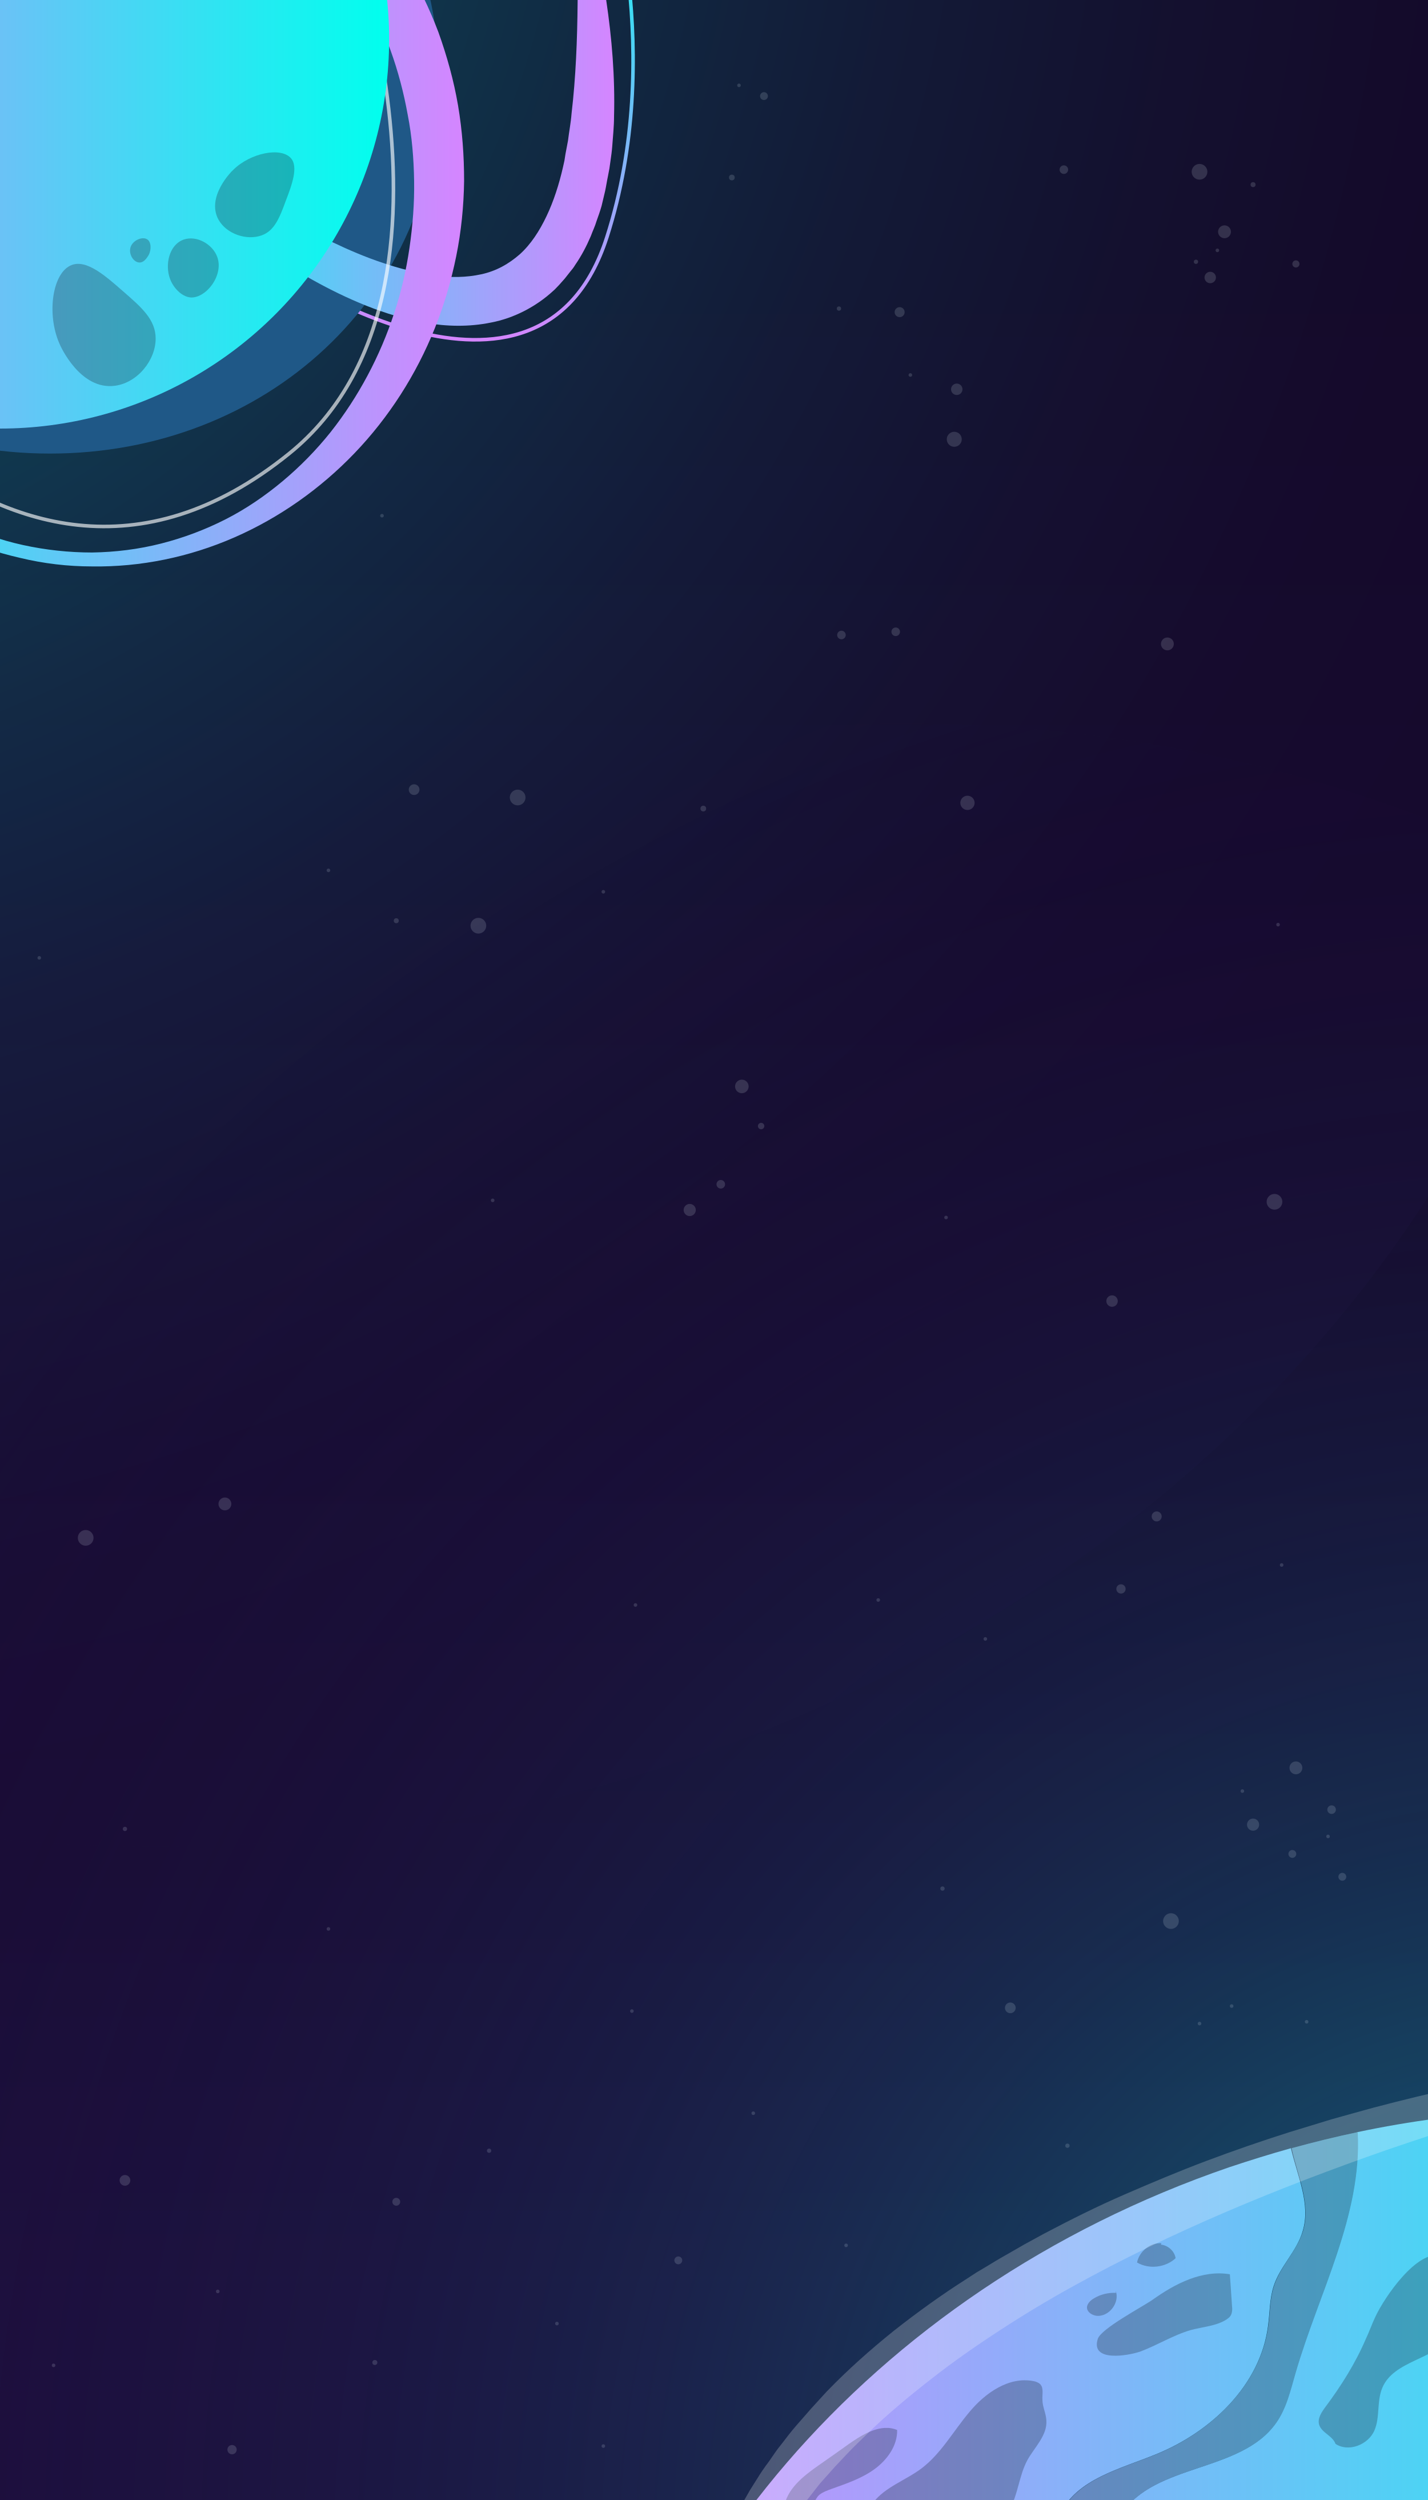 <?xml version="1.0" encoding="utf-8"?>
<!-- Generator: Adobe Illustrator 21.0.1, SVG Export Plug-In . SVG Version: 6.00 Build 0)  -->
<svg version="1.1" xmlns="http://www.w3.org/2000/svg" xmlns:xlink="http://www.w3.org/1999/xlink" x="0px" y="0px"
	 viewBox="0 0 400 700" style="enable-background:new 0 0 400 700;" xml:space="preserve">
<rect x="0" y="0" width="400" height="700" fill="#808080" stroke="none"/>
<style type="text/css">
	.st0{fill:url(#SVGID_1_);}
	.st1{opacity:0.46;fill:url(#SVGID_2_);enable-background:new    ;}
	.st2{fill:none;stroke:url(#SVGID_3_);stroke-miterlimit:10;}
	.st3{opacity:0.46;fill:url(#SVGID_4_);enable-background:new    ;}
	.st4{fill:#1F5887;}
	.st5{fill:url(#SVGID_5_);}
	.st6{opacity:0.63;fill:none;stroke:#FFFFFF;stroke-miterlimit:10;enable-background:new    ;}
	.st7{fill:url(#SVGID_6_);}
	.st8{fill:url(#SVGID_7_);}
	.st9{fill:url(#SVGID_8_);}
	.st10{fill:url(#SVGID_9_);}
	.st11{opacity:0.28;fill:#15202B;enable-background:new    ;}
	.st12{opacity:0.22;}
	.st13{fill:#FFFFFF;}
	.st14{opacity:0.15;}
	.st15{fill:none;}
	.st16{fill-rule:evenodd;clip-rule:evenodd;fill:#EBF9FF;}
</style>
<g id="Layer_1">
	<g>
		
			<linearGradient id="SVGID_1_" gradientUnits="userSpaceOnUse" x1="201" y1="55.684" x2="201" y2="634.766" gradientTransform="matrix(1 0 0 -1 0 702)">
			<stop  offset="0" style="stop-color:#1D0E3D"/>
			<stop  offset="1" style="stop-color:#0F051D"/>
		</linearGradient>
		<rect y="-9.2" class="st0" width="402" height="709.2"/>
	</g>
	
		<radialGradient id="SVGID_2_" cx="-101.959" cy="763.064" r="571.362" gradientTransform="matrix(1 0 0 -1 0 702)" gradientUnits="userSpaceOnUse">
		<stop  offset="0" style="stop-color:#00FFEE"/>
		<stop  offset="6.675065e-02" style="stop-color:#03E2D8"/>
		<stop  offset="0.207" style="stop-color:#09AAAE"/>
		<stop  offset="0.348" style="stop-color:#0F7989"/>
		<stop  offset="0.487" style="stop-color:#13526C"/>
		<stop  offset="0.623" style="stop-color:#173355"/>
		<stop  offset="0.756" style="stop-color:#191E44"/>
		<stop  offset="0.883" style="stop-color:#1B103A"/>
		<stop  offset="1" style="stop-color:#1B0C37"/>
	</radialGradient>
	<ellipse class="st1" cx="43.6" cy="158.6" rx="409.5" ry="358.5"/>
	
		<linearGradient id="SVGID_3_" gradientUnits="userSpaceOnUse" x1="129.457" y1="54.413" x2="126.425" y2="187.503" gradientTransform="matrix(1 0 0 1 0 -92)">
		<stop  offset="0" style="stop-color:#00FFEE"/>
		<stop  offset="1" style="stop-color:#D585FF"/>
	</linearGradient>
	<path class="st2" d="M77.5,75c0,0,73.5,50.6,92.5-8.6c16.5-51.4,0-102.9,0-102.9"/>
	
		<radialGradient id="SVGID_4_" cx="595.642" cy="830.009" r="571.362" gradientTransform="matrix(-0.916 0.4 0.4 0.916 648.705 -286.287)" gradientUnits="userSpaceOnUse">
		<stop  offset="0" style="stop-color:#00FFEE"/>
		<stop  offset="6.675065e-02" style="stop-color:#03E2D8;stop-opacity:0.933"/>
		<stop  offset="0.207" style="stop-color:#09AAAE;stop-opacity:0.793"/>
		<stop  offset="0.348" style="stop-color:#0F7989;stop-opacity:0.652"/>
		<stop  offset="0.487" style="stop-color:#13526C;stop-opacity:0.513"/>
		<stop  offset="0.623" style="stop-color:#173355;stop-opacity:0.377"/>
		<stop  offset="0.756" style="stop-color:#191E44;stop-opacity:0.244"/>
		<stop  offset="0.883" style="stop-color:#1B103A;stop-opacity:0.117"/>
		<stop  offset="1" style="stop-color:#1B0C37;stop-opacity:0"/>
	</radialGradient>
	<path class="st3" d="M-161.3,733.7c-79.3-181.4,24.5-401.9,231.7-492.4s439.5-16.9,518.8,164.5s-24.5,401.9-231.7,492.4
		S-82.1,915.1-161.3,733.7z"/>
	<path class="st4" d="M123,23c0,60.2-48.8,104-109,104S-95,83.2-95,23S-46.2-86,14-86S123-37.2,123,23z"/>
	
		<linearGradient id="SVGID_5_" gradientUnits="userSpaceOnUse" x1="25.7" y1="121.856" x2="172.057" y2="121.856" gradientTransform="matrix(1 0 0 1 0 -92)">
		<stop  offset="0" style="stop-color:#00FFEE"/>
		<stop  offset="1" style="stop-color:#D585FF"/>
	</linearGradient>
	<path class="st5" d="M26.7,25.5c4.3,3.2,8.6,6.3,12.9,9.4l6.5,4.6l6.5,4.5c8.8,5.9,17.7,11.6,26.7,16.7c4.6,2.5,9.1,5,13.8,7.1
		c4.6,2.2,9.3,4.2,14.1,5.8c4.7,1.6,9.5,2.8,14.2,3.5s9.3,0.6,13.4-0.3c4.2-0.9,7.7-2.9,10.8-5.6c3.1-2.8,5.5-6.5,7.5-10.7
		s3.5-8.9,4.6-13.7l0.4-1.8l0.3-1.9c0.2-1.2,0.5-2.5,0.7-3.7c0.3-2.5,0.8-5,1-7.6c1.2-10.2,1.6-20.7,1.7-31.2
		c0.1-10.6-0.2-21.2-0.2-31.9l1.2-0.2c3.1,10.3,5.4,20.8,7,31.5s2.5,21.6,2.2,32.6c0,2.8-0.3,5.5-0.5,8.3c-0.1,1.4-0.3,2.8-0.5,4.2
		l-0.3,2.1l-0.4,2.1c-0.3,1.4-0.5,2.8-0.8,4.2l-1,4.2c-0.4,1.4-0.9,2.8-1.4,4.2c-0.4,1.4-1.1,2.8-1.6,4.2c-1.2,2.8-2.6,5.5-4.4,8.1
		c-0.4,0.7-0.9,1.3-1.4,1.9l-1.5,1.9c-0.5,0.6-1.1,1.2-1.6,1.8c-0.6,0.6-1.1,1.2-1.7,1.7c-4.8,4.4-11,7.6-17.3,8.8
		c-6.3,1.3-12.6,1.1-18.4,0.1s-11.3-2.7-16.6-4.8c-10.5-4.2-20-9.8-29-15.9c-9-6.2-17.4-13-25.4-20.2c-4-3.6-7.9-7.3-11.6-11.2
		c-3.8-3.8-7.4-7.8-10.9-11.9L26.7,25.5z"/>
	<path class="st6" d="M94-31.5c0,0,44,112.5-13,158.5C-2.5,194.5-71.3,73-71.3,73"/>
	
		<linearGradient id="SVGID_6_" gradientUnits="userSpaceOnUse" x1="-75.303" y1="140.854" x2="130" y2="140.854" gradientTransform="matrix(1 0 0 1 0 -92)">
		<stop  offset="0" style="stop-color:#00FFEE"/>
		<stop  offset="1" style="stop-color:#D585FF"/>
	</linearGradient>
	<path class="st7" d="M130,50.7c-0.1,7-0.8,14.1-2.2,21c-1.4,6.9-3.4,13.7-6,20.2c-5.2,13-12.9,25-22.5,35S78.2,145,65.6,150.5
		s-26.2,8.3-39.8,8.1c-6.8,0-13.6-0.8-20.2-2.4c-6.6-1.5-13.1-3.7-19.2-6.6c-12.3-5.7-23.4-14-32.6-24.1s-16.5-21.9-21.4-34.7
		c-2.5-6.4-4.4-13-5.6-19.8c-1.3-6.8-2-13.6-2.1-20.5c-0.1-13.8,2.1-27.6,6.7-40.6C-64-3-57-15.2-47.9-25.8
		c9.1-10.5,20.3-19.4,32.9-25.5s26.7-9.5,40.8-9.6c14.1-0.1,28.3,3,41.2,8.8c12.9,5.9,24.5,14.5,34,25c4.7,5.3,9,11,12.6,17
		c3.6,6.1,6.7,12.5,9.2,19.1c2.4,6.7,4.3,13.5,5.5,20.5C129.5,36.6,130,43.6,130,50.7z M116,50.7c-0.1-6.3-0.6-12.5-1.8-18.6
		c-1.1-6.1-2.7-12.2-4.8-18C105.2,2.3,99-8.7,90.9-18.2c-8-9.5-17.9-17.5-29.1-23c-5.6-2.8-11.4-4.9-17.5-6.4S32-49.8,25.8-49.9
		C13.3-50,0.8-47.3-10.6-42s-21.7,13-30.2,22.5C-49.2-10-55.9,1.1-60.4,13.1s-6.8,24.8-7,37.6c-0.1,12.9,1.9,25.7,6,38
		c4.2,12.2,10.5,23.7,18.9,33.7c4.2,5,8.9,9.5,14,13.5s10.6,7.5,16.5,10.3s12,5,18.4,6.4s12.9,2.1,19.4,2.1c6.5-0.1,13-0.9,19.3-2.5
		s12.4-3.9,18.1-6.8c5.7-2.9,11.1-6.6,16-10.7c4.9-4.1,9.4-8.7,13.4-13.7c7.9-10,13.9-21.4,17.8-33.3c2-6,3.4-12.1,4.3-18.3
		C115.6,63.2,116.1,56.9,116,50.7z"/>
	
		<linearGradient id="SVGID_7_" gradientUnits="userSpaceOnUse" x1="109" y1="103" x2="-109" y2="103" gradientTransform="matrix(1 0 0 1 0 -92)">
		<stop  offset="0" style="stop-color:#00FFEE"/>
		<stop  offset="1" style="stop-color:#D585FF"/>
	</linearGradient>
	<circle class="st8" cx="0" cy="11" r="109"/>
	<g>
		
			<linearGradient id="SVGID_8_" gradientUnits="userSpaceOnUse" x1="533" y1="0.672" x2="164.9" y2="0.672" gradientTransform="matrix(1 0 0 -1 0 702)">
			<stop  offset="0" style="stop-color:#00FFEE"/>
			<stop  offset="1" style="stop-color:#D585FF"/>
		</linearGradient>
		<path class="st9" d="M467.8,592.2c-28.2-2.9-57.8-1.5-87.6,4.8c1.3,23.3-10.9,45-17.4,67.5c-1.4,4.8-2.5,9.8-5.4,13.9
			c-9.8,14-33.9,11.2-43.3,25.5c-2.9,4.4-3.9,9.9-6.6,14.5c-9.6,16.1-15-5.4-10.5-14.6c4.7-9.7,16.8-12.5,26.8-16.6
			c15.5-6.3,29.3-19.4,31.4-36c0.5-3.7,0.4-7.6,1.6-11.2c1.8-5.5,6.5-9.7,8.1-15.3c2.3-7.6-1.5-15.4-3.3-23.2
			c-5.7,1.6-11.5,3.4-17.2,5.3c-101.2,34.7-169.6,117.6-179.5,205.1H533L467.8,592.2z"/>
		
			<linearGradient id="SVGID_9_" gradientUnits="userSpaceOnUse" x1="533" y1="41.395" x2="165.058" y2="41.395" gradientTransform="matrix(1 0 0 -1 0 702)">
			<stop  offset="0" style="stop-color:#00FFEE"/>
			<stop  offset="1" style="stop-color:#D585FF"/>
		</linearGradient>
		<path class="st10" d="M365,624.7c-1.7,5.5-6.3,9.8-8.1,15.3c-1.2,3.6-1.1,7.4-1.6,11.2c-2.2,16.6-16,29.7-31.4,36
			c-10,4.1-22.1,6.9-26.8,16.6c-4.5,9.2,0.9,30.7,10.5,14.6c2.7-4.6,3.7-10,6.6-14.5c9.3-14.3,33.5-11.5,43.3-25.5
			c2.9-4.1,4-9.1,5.4-13.9c6.5-22.5,18.7-44.2,17.4-67.5c-6.2,1.3-12.3,2.8-18.5,4.5C363.5,609.3,367.3,617.1,365,624.7z"/>
		<path class="st11" d="M365,624.7c-1.7,5.5-6.3,9.8-8.1,15.3c-1.2,3.6-1.1,7.4-1.6,11.2c-2.2,16.6-16,29.7-31.4,36
			c-10,4.1-22.1,6.9-26.8,16.6c-4.5,9.2,0.9,30.7,10.5,14.6c2.7-4.6,3.7-10,6.6-14.5c9.3-14.3,33.5-11.5,43.3-25.5
			c2.9-4.1,4-9.1,5.4-13.9c6.5-22.5,18.7-44.2,17.4-67.5c-6.2,1.3-12.3,2.8-18.5,4.5C363.5,609.3,367.3,617.1,365,624.7z"/>
	</g>
	<path class="st11" d="M34.4,81.5c5.3,4.6,9.2,8,9.2,13.3c0,6-5,12.3-11.3,13.2c-9.8,1.4-15.4-11.1-15.7-11.9
		c-3.6-8.3-1.9-19.9,3.5-21.9C24.3,72.6,29.6,77.3,34.4,81.5z"/>
	<path class="st11" d="M39,73.5c-1.6-0.1-2.9-2.2-2.5-4c0.4-2.1,3.3-3.4,4.7-2.5c1.2,0.7,1.2,2.9,0.5,4.3
		C41.6,71.4,40.6,73.6,39,73.5z"/>
	<path class="st11" d="M47.6,78c-1.4-3.8-0.3-9.4,3.8-10.9c3.7-1.3,8.1,1.3,9.4,4.7c2,5.1-2.9,11.6-7.3,11.5
		C50.7,83.1,48.4,80.3,47.6,78z"/>
	<path class="st11" d="M80.1,56.1c-1.8,4.9-3.2,8.5-6.8,9.8c-4.1,1.5-9.8-0.3-12.1-4.4c-3.5-6.4,3.7-13.6,4.2-14
		c4.8-4.7,13.3-6.4,16.1-3.2C83.6,46.7,81.8,51.7,80.1,56.1z"/>
	<path class="st11" d="M244.6,700.7c3.4-4.4,9.1-6.2,13.6-9.6c5.5-4.2,8.9-10.5,13.4-15.8c4.4-5.3,11-9.9,17.8-8.6
		c0.7,0.1,1.5,0.4,2,0.9c1,1.1,0.5,2.8,0.6,4.4c0,1.9,1,3.7,1.1,5.7c0.3,4.2-3.3,7.5-5.3,11.1c-2.4,4.4-2.6,9.8-5.2,14.2
		c-2.8,4.7-8.1,7.4-13.3,9.2c-4.3,1.5-8.9,2.5-13.1,4.4c-2.9,1.4-8,6.5-11.3,5.6C237.7,720.1,241.6,704.5,244.6,700.7z"/>
	<path class="st11" d="M322.9,643.9c6.3-4.5,13.9-8.4,21.6-7.1c0.2,2.9,0.4,5.9,0.6,8.8c0.1,0.9,0.1,2-0.4,2.8
		c-0.3,0.5-0.8,0.8-1.2,1.1c-2.9,1.8-6.5,2-9.9,2.9c-4.9,1.4-9.3,4.2-14.1,6c-3.4,1.2-14.1,3.1-12-3.5
		C308.4,652,320.2,645.8,322.9,643.9z"/>
	<path class="st11" d="M325.3,628.1c-3.1-0.2-6.2,2.3-6.8,5.4c3.4,2,8,1.4,10.8-1.2c-0.3-2-2.1-3.6-4.1-3.8"/>
	<path class="st11" d="M312.5,641.4c1.3,3.3-1.9,7.5-5.5,7c-1.1-0.2-2.3-0.9-2.5-2c-0.2-1.2,0.9-2.3,2-2.9c1.8-1.1,4-1.6,6.1-1.5"/>
	<path class="st11" d="M229.7,698.4c1-0.7,2.1-1.1,3.2-1.5c4.2-1.5,8.4-2.9,12-5.5s6.5-6.6,6.4-11c-4.5-1.9-9.5,1.1-13.5,3.9
		c-2.8,2-5.6,4-8.5,6c-4.3,3-9,6.7-9.7,11.9c-0.4,3,1.6,7.4,5.2,5.8C227.3,706.8,227.1,700.3,229.7,698.4z"/>
	<path class="st11" d="M385.3,648.6c-1,2.1-1.8,4.4-2.8,6.5c-2.9,6.7-6.8,12.9-11.2,18.8c-1.1,1.5-2.3,3.2-1.8,5
		c0.7,2.3,3.8,3.1,4.6,5.4c3.7,2.4,9.2,0.2,10.9-3.8c1.6-3.7,0.6-8.1,2.2-11.9c3.2-7.7,14.7-7.9,19.7-14.6c3.6-4.9,5-20.8-3.1-22.5
		C396.8,629.9,387.8,643.3,385.3,648.6z"/>
	<path class="st11" d="M376,707.7c-2.5-3.2-6.8-4.3-10.8-5.3c-4.5-1-9.4-2-13.5,0c-2.5,1.2-4.6,3.6-7.4,4.1
		c-1.5,0.3-3.1,0.1-4.7,0.2c-5.2,0.4-9.5,5.7-8.8,10.9c11.6,0.2,23.2,0.3,34.9,0.5C374.3,718.2,385.1,719.3,376,707.7z"/>
	<g class="st12">
		<path class="st13" d="M481.5,574.9c-7.9,1.9-15.8,3.9-23.6,6c-7.8,2.1-15.6,4.3-23.4,6.5c-15.5,4.5-30.9,9.4-46.1,14.6
			c-15.2,5.3-30.2,11-44.9,17.3c-14.7,6.3-29.1,13.2-43,20.9c-6.9,3.8-13.7,7.9-20.3,12.2c-6.6,4.3-13.1,8.8-19.2,13.6
			c-6.2,4.8-12.2,9.8-17.8,15.2l-4.2,4.1c-1.4,1.4-2.7,2.8-4,4.2c-1.4,1.4-2.6,2.9-3.9,4.3c-0.6,0.7-1.3,1.4-1.9,2.2l-1.8,2.3
			l-1.8,2.3c-0.6,0.7-1.2,1.5-1.7,2.3l-1.7,2.3l-0.9,1.2l-0.8,1.2c-1.1,1.6-2.2,3.2-3.2,4.8l-3,4.9c-3.9,6.7-7.2,13.7-9.9,21
			c-2.6,7.3-4.8,14.9-6.1,22.8c-1.3,7.8-2.1,15.9-2.4,24l-1,0.1c-1.8-8-2.9-16.3-3-24.6l0.1-6.3c0.1-2.1,0.3-4.2,0.5-6.3
			c0.1-1.1,0.2-2.1,0.4-3.1l0.5-3.1c0.3-2.1,0.7-4.2,1.2-6.2c1.8-8.3,4.5-16.4,8-24.2l2.8-5.8c1-1.9,2.1-3.7,3.1-5.6l0.8-1.4
			l0.8-1.4l1.7-2.7c1.1-1.8,2.3-3.6,3.6-5.3l1.8-2.6c0.6-0.9,1.3-1.7,1.9-2.5c1.3-1.7,2.6-3.4,4-5s2.8-3.2,4.2-4.8l4.3-4.7
			c5.9-6.1,12.2-11.7,18.8-17c6.6-5.2,13.4-10.1,20.5-14.6l2.6-1.7l2.7-1.6c1.8-1.1,3.6-2.2,5.4-3.2l5.4-3.1l5.5-3
			c7.4-3.9,14.8-7.6,22.4-10.9c7.6-3.3,15.2-6.5,22.9-9.4c7.7-2.9,15.5-5.6,23.4-8.1c2-0.6,3.9-1.2,5.9-1.8s3.9-1.2,5.9-1.8
			c3.9-1.1,7.9-2.2,11.9-3.3c15.9-4.2,31.9-7.7,48.1-10.4c8.1-1.4,16.2-2.5,24.3-3.5c8.1-1,16.3-1.7,24.4-2.1L481.5,574.9z"/>
	</g>
</g>
<g id="Layer_2" class="st14">
	<g>
		<g>
			<g>
				<rect x="155.5" y="650.2" class="st15" width="0.9" height="0.9"/>
				<circle class="st16" cx="156" cy="650.6" r="0.5"/>
			</g>
		</g>
	</g>
	<g>
		<g>
			<g>
				<rect x="236.5" y="628.2" class="st15" width="0.9" height="0.9"/>
				<circle class="st16" cx="237" cy="628.7" r="0.5"/>
			</g>
		</g>
	</g>
	<g>
		<g>
			<g>
				<rect x="210.5" y="591.2" class="st15" width="1" height="1"/>
				<circle class="st16" cx="211" cy="591.7" r="0.5"/>
			</g>
		</g>
	</g>
	<g>
		<g>
			<g>
				<rect x="347.5" y="501" class="st15" width="0.9" height="0.9"/>
				<circle class="st16" cx="348" cy="501.5" r="0.5"/>
			</g>
		</g>
	</g>
	<g>
		<g>
			<g>
				<rect x="335.5" y="566.1" class="st15" width="0.9" height="0.9"/>
				<circle class="st16" cx="336" cy="566.6" r="0.5"/>
			</g>
		</g>
	</g>
	<g>
		<g>
			<g>
				<rect x="344.5" y="561.3" class="st15" width="0.9" height="0.9"/>
				<circle class="st16" cx="345" cy="561.7" r="0.5"/>
			</g>
		</g>
	</g>
	<g>
		<g>
			<g>
				<rect x="371.5" y="513.7" class="st15" width="0.9" height="0.9"/>
				<circle class="st16" cx="372" cy="514.2" r="0.5"/>
			</g>
		</g>
	</g>
	<g>
		<g>
			<g>
				<rect x="358.5" y="437.7" class="st15" width="1" height="1"/>
				<circle class="st16" cx="359" cy="438.2" r="0.5"/>
			</g>
		</g>
	</g>
	<g>
		<g>
			<g>
				<rect x="365.5" y="565.6" class="st15" width="0.9" height="0.9"/>
				<circle class="st16" cx="366" cy="566.1" r="0.5"/>
			</g>
		</g>
	</g>
	<g>
		<g>
			<g>
				<rect x="60.5" y="641.1" class="st15" width="1" height="1"/>
				<circle class="st16" cx="61" cy="641.6" r="0.5"/>
			</g>
		</g>
	</g>
	<g>
		<g>
			<g>
				<rect x="168.5" y="684.4" class="st15" width="1" height="1"/>
				<circle class="st16" cx="169" cy="684.9" r="0.5"/>
			</g>
		</g>
	</g>
	<g>
		<g>
			<g>
				<rect x="14.5" y="661.8" class="st15" width="0.9" height="0.9"/>
				<circle class="st16" cx="15" cy="662.3" r="0.5"/>
			</g>
		</g>
	</g>
	<g>
		<g>
			<g>
				<rect x="264.5" y="340.4" class="st15" width="0.9" height="0.9"/>
				<circle class="st16" cx="265" cy="340.9" r="0.5"/>
			</g>
		</g>
	</g>
	<g>
		<g>
			<g>
				<rect x="137.5" y="335.6" class="st15" width="1" height="1"/>
				<circle class="st16" cx="138" cy="336.1" r="0.5"/>
			</g>
		</g>
	</g>
	<g>
		<g>
			<g>
				<rect x="177.5" y="448.9" class="st15" width="0.9" height="0.9"/>
				<circle class="st16" cx="178" cy="449.4" r="0.5"/>
			</g>
		</g>
	</g>
	<g>
		<g>
			<g>
				<rect x="245.5" y="447.5" class="st15" width="0.9" height="0.9"/>
				<circle class="st16" cx="246" cy="448" r="0.5"/>
			</g>
		</g>
	</g>
	<g>
		<g>
			<g>
				<rect x="91.5" y="539.7" class="st15" width="0.9" height="0.9"/>
				<circle class="st16" cx="92" cy="540.1" r="0.5"/>
			</g>
		</g>
	</g>
	<g>
		<g>
			<g>
				<rect x="168.5" y="249.3" class="st15" width="0.9" height="0.9"/>
				<circle class="st16" cx="169" cy="249.7" r="0.5"/>
			</g>
		</g>
	</g>
	<g>
		<g>
			<g>
				<rect x="357.5" y="258.4" class="st15" width="1" height="1"/>
				<circle class="st16" cx="358" cy="258.9" r="0.5"/>
			</g>
		</g>
	</g>
	<g>
		<g>
			<g>
				<rect x="340.5" y="69.6" class="st15" width="0.9" height="0.9"/>
				<circle class="st16" cx="341" cy="70.1" r="0.5"/>
			</g>
		</g>
	</g>
	<g>
		<g>
			<g>
				<rect x="206.5" y="23.4" class="st15" width="1" height="1"/>
				<circle class="st16" cx="207" cy="23.9" r="0.5"/>
			</g>
		</g>
	</g>
	<g>
		<g>
			<g>
				<rect x="106.5" y="143.9" class="st15" width="1" height="1"/>
				<circle class="st16" cx="107" cy="144.4" r="0.5"/>
			</g>
		</g>
	</g>
	<g>
		<g>
			<g>
				<rect x="10.5" y="267.7" class="st15" width="0.9" height="0.9"/>
				<circle class="st16" cx="11" cy="268.2" r="0.5"/>
			</g>
		</g>
	</g>
	<g>
		<g>
			<g>
				<rect x="254.5" y="104.5" class="st15" width="1" height="1"/>
				<circle class="st16" cx="255" cy="105" r="0.5"/>
			</g>
		</g>
	</g>
	<g>
		<g>
			<g>
				<rect x="176.5" y="562.6" class="st15" width="1" height="1"/>
				<circle class="st16" cx="177" cy="563.1" r="0.5"/>
			</g>
		</g>
	</g>
	<g>
		<g>
			<g>
				<rect x="275.5" y="458.4" class="st15" width="0.9" height="0.9"/>
				<circle class="st16" cx="276" cy="458.9" r="0.5"/>
			</g>
		</g>
	</g>
	<g>
		<g>
			<g>
				<rect x="263.4" y="528.2" class="st15" width="1.2" height="1.2"/>
				<circle class="st16" cx="264" cy="528.8" r="0.6"/>
			</g>
		</g>
	</g>
	<g>
		<g>
			<g>
				<rect x="298.4" y="600.2" class="st15" width="1.2" height="1.2"/>
				<circle class="st16" cx="299" cy="600.8" r="0.6"/>
			</g>
		</g>
	</g>
	<g>
		<g>
			<g>
				<rect x="104.3" y="660.8" class="st15" width="1.4" height="1.4"/>
				<circle class="st16" cx="105" cy="661.5" r="0.7"/>
			</g>
		</g>
	</g>
	<g>
		<g>
			<g>
				<rect x="136.4" y="601.6" class="st15" width="1.2" height="1.2"/>
				<circle class="st16" cx="137" cy="602.2" r="0.6"/>
			</g>
		</g>
	</g>
	<g>
		<g>
			<g>
				<rect x="188.9" y="631.8" class="st15" width="2.3" height="2.3"/>
				<circle class="st16" cx="190" cy="632.9" r="1.1"/>
			</g>
		</g>
	</g>
	<g>
		<g>
			<g>
				<rect x="281.5" y="560.7" class="st15" width="3" height="3"/>
				<circle class="st16" cx="283" cy="562.2" r="1.5"/>
			</g>
		</g>
	</g>
	<g>
		<g>
			<g>
				<rect x="325.8" y="535.7" class="st15" width="4.4" height="4.4"/>
				<circle class="st16" cx="328" cy="537.9" r="2.2"/>
			</g>
		</g>
	</g>
	<g>
		<g>
			<g>
				<rect x="312.7" y="443.6" class="st15" width="2.6" height="2.6"/>
				<circle class="st16" cx="314" cy="444.9" r="1.3"/>
			</g>
		</g>
	</g>
	<g>
		<g>
			<g>
				<rect x="109.9" y="615.4" class="st15" width="2.2" height="2.2"/>
				<circle class="st16" cx="111" cy="616.5" r="1.1"/>
			</g>
		</g>
	</g>
	<g>
		<g>
			<g>
				<rect x="371.8" y="505.5" class="st15" width="2.4" height="2.4"/>
				<circle class="st16" cx="373" cy="506.7" r="1.2"/>
			</g>
		</g>
	</g>
	<g>
		<g>
			<g>
				<rect x="361.2" y="493.2" class="st15" width="3.5" height="3.5"/>
				<circle class="st16" cx="363" cy="495" r="1.8"/>
			</g>
		</g>
	</g>
	<g>
		<g>
			<g>
				<rect x="360.9" y="518" class="st15" width="2.2" height="2.2"/>
				<circle class="st16" cx="362" cy="519.1" r="1.1"/>
			</g>
		</g>
	</g>
	<g>
		<g>
			<g>
				<rect x="374.9" y="524.5" class="st15" width="2.1" height="2.1"/>
				<circle class="st16" cx="376" cy="525.5" r="1.1"/>
			</g>
		</g>
	</g>
	<g>
		<g>
			<g>
				<rect x="349.3" y="509.2" class="st15" width="3.3" height="3.3"/>
				<circle class="st16" cx="351" cy="510.9" r="1.7"/>
			</g>
		</g>
	</g>
	<g>
		<g>
			<g>
				<rect x="212.9" y="25.7" class="st15" width="2.3" height="2.3"/>
				<circle class="st16" cx="214" cy="26.9" r="1.1"/>
			</g>
		</g>
	</g>
	<g>
		<g>
			<g>
				<rect x="204.2" y="48.9" class="st15" width="1.6" height="1.6"/>
				<circle class="st16" cx="205" cy="49.7" r="0.8"/>
			</g>
		</g>
	</g>
	<g>
		<g>
			<g>
				<rect x="296.8" y="46.3" class="st15" width="2.4" height="2.4"/>
				<circle class="st16" cx="298" cy="47.5" r="1.2"/>
			</g>
		</g>
	</g>
	<g>
		<g>
			<g>
				<rect x="333.8" y="45.9" class="st15" width="4.4" height="4.4"/>
				<circle class="st16" cx="336" cy="48.1" r="2.2"/>
			</g>
		</g>
	</g>
	<g>
		<g>
			<g>
				<rect x="334.4" y="72.7" class="st15" width="1.2" height="1.2"/>
				<circle class="st16" cx="335" cy="73.3" r="0.6"/>
			</g>
		</g>
	</g>
	<g>
		<g>
			<g>
				<rect x="362" y="72.9" class="st15" width="2" height="2"/>
				<circle class="st16" cx="363" cy="73.9" r="1"/>
			</g>
		</g>
	</g>
	<g>
		<g>
			<g>
				<rect x="350.3" y="51" class="st15" width="1.5" height="1.5"/>
				<circle class="st16" cx="351" cy="51.7" r="0.7"/>
			</g>
		</g>
	</g>
	<g>
		<g>
			<g>
				<rect x="341.2" y="63.1" class="st15" width="3.6" height="3.6"/>
				<circle class="st16" cx="343" cy="64.9" r="1.8"/>
			</g>
		</g>
	</g>
	<g>
		<g>
			<g>
				<rect x="337.4" y="76.1" class="st15" width="3.3" height="3.3"/>
				<circle class="st16" cx="339" cy="77.7" r="1.6"/>
			</g>
		</g>
	</g>
	<g>
		<g>
			<g>
				<rect x="234.4" y="85.8" class="st15" width="1.2" height="1.2"/>
				<circle class="st16" cx="235" cy="86.4" r="0.6"/>
			</g>
		</g>
	</g>
	<g>
		<g>
			<g>
				<rect x="265.2" y="120.9" class="st15" width="4.2" height="4.2"/>
				<circle class="st16" cx="267.3" cy="123" r="2.1"/>
			</g>
		</g>
	</g>
	<g>
		<g>
			<g>
				<rect x="266.4" y="107.4" class="st15" width="3.2" height="3.2"/>
				<circle class="st16" cx="268" cy="109" r="1.6"/>
			</g>
		</g>
	</g>
	<g>
		<g>
			<g>
				<rect x="250.6" y="86" class="st15" width="2.7" height="2.7"/>
				<circle class="st16" cx="252" cy="87.4" r="1.4"/>
			</g>
		</g>
	</g>
	<g>
		<g>
			<g>
				<rect x="114.5" y="219.5" class="st15" width="3.1" height="3.1"/>
				<circle class="st16" cx="116" cy="221.1" r="1.5"/>
			</g>
		</g>
	</g>
	<g>
		<g>
			<g>
				<rect x="110.3" y="257.2" class="st15" width="1.4" height="1.4"/>
				<circle class="st16" cx="111" cy="257.8" r="0.7"/>
			</g>
		</g>
	</g>
	<g>
		<g>
			<g>
				<rect x="142.8" y="221.1" class="st15" width="4.3" height="4.3"/>
				<circle class="st16" cx="145" cy="223.3" r="2.2"/>
			</g>
		</g>
	</g>
	<g>
		<g>
			<g>
				<rect x="91.5" y="243.2" class="st15" width="1.1" height="1.1"/>
				<circle class="st16" cx="92" cy="243.7" r="0.5"/>
			</g>
		</g>
	</g>
	<g>
		<g>
			<g>
				<rect x="131.8" y="257" class="st15" width="4.4" height="4.4"/>
				<circle class="st16" cx="134" cy="259.2" r="2.2"/>
			</g>
		</g>
	</g>
	<g>
		<g>
			<g>
				<rect x="196.2" y="225.6" class="st15" width="1.6" height="1.6"/>
				<circle class="st16" cx="197" cy="226.4" r="0.8"/>
			</g>
		</g>
	</g>
	<g>
		<g>
			<g>
				<rect x="249.8" y="175.7" class="st15" width="2.3" height="2.3"/>
				<circle class="st16" cx="250.9" cy="176.9" r="1.2"/>
			</g>
			<g>
				<rect x="234.5" y="176.6" class="st15" width="2.4" height="2.4"/>
				<circle class="st16" cx="235.7" cy="177.8" r="1.2"/>
			</g>
		</g>
	</g>
	<g>
		<g>
			<g>
				<rect x="269" y="222.8" class="st15" width="4.1" height="4.1"/>
				<circle class="st16" cx="271" cy="224.8" r="2"/>
			</g>
		</g>
	</g>
	<g>
		<g>
			<g>
				<rect x="191.5" y="337.1" class="st15" width="3.4" height="3.4"/>
				<circle class="st16" cx="193.2" cy="338.8" r="1.7"/>
			</g>
			<g>
				<rect x="200.8" y="330.4" class="st15" width="2.3" height="2.3"/>
				<circle class="st16" cx="201.9" cy="331.6" r="1.2"/>
			</g>
			<g>
				<rect x="212.2" y="314.3" class="st15" width="1.9" height="1.9"/>
				<circle class="st16" cx="213.2" cy="315.3" r="0.9"/>
			</g>
			<g>
				<rect x="205.9" y="302.3" class="st15" width="3.8" height="3.8"/>
				<circle class="st16" cx="207.8" cy="304.2" r="1.9"/>
			</g>
		</g>
	</g>
	<g>
		<g>
			<g>
				<rect x="21.8" y="428.4" class="st15" width="4.3" height="4.3"/>
				<circle class="st16" cx="24" cy="430.6" r="2.2"/>
			</g>
		</g>
	</g>
	<g>
		<g>
			<g>
				<rect x="61.2" y="419.3" class="st15" width="3.5" height="3.5"/>
				<circle class="st16" cx="63" cy="421.1" r="1.8"/>
			</g>
		</g>
	</g>
	<g>
		<g>
			<g>
				<rect x="34.4" y="511.5" class="st15" width="1.1" height="1.1"/>
				<circle class="st16" cx="35" cy="512.1" r="0.6"/>
			</g>
		</g>
	</g>
	<g>
		<g>
			<g>
				<rect x="33.5" y="609" class="st15" width="2.9" height="2.9"/>
				<circle class="st16" cx="35" cy="610.5" r="1.5"/>
			</g>
		</g>
	</g>
	<g>
		<g>
			<g>
				<rect x="63.7" y="684.6" class="st15" width="2.6" height="2.6"/>
				<circle class="st16" cx="65" cy="685.9" r="1.3"/>
			</g>
		</g>
	</g>
	<g>
		<g>
			<g>
				<rect x="322.6" y="423.3" class="st15" width="2.7" height="2.7"/>
				<circle class="st16" cx="324" cy="424.6" r="1.4"/>
			</g>
		</g>
	</g>
	<g>
		<g>
			<g>
				<rect x="309.9" y="362.6" class="st15" width="3.3" height="3.3"/>
				<circle class="st16" cx="311.5" cy="364.3" r="1.6"/>
			</g>
		</g>
	</g>
	<g>
		<g>
			<g>
				<rect x="325.2" y="178.4" class="st15" width="3.6" height="3.6"/>
				<circle class="st16" cx="327" cy="180.3" r="1.8"/>
			</g>
		</g>
	</g>
	<g>
		<g>
			<g>
				<rect x="354.8" y="334.3" class="st15" width="4.3" height="4.3"/>
				<circle class="st16" cx="357" cy="336.5" r="2.2"/>
			</g>
		</g>
	</g>
</g>
</svg>
